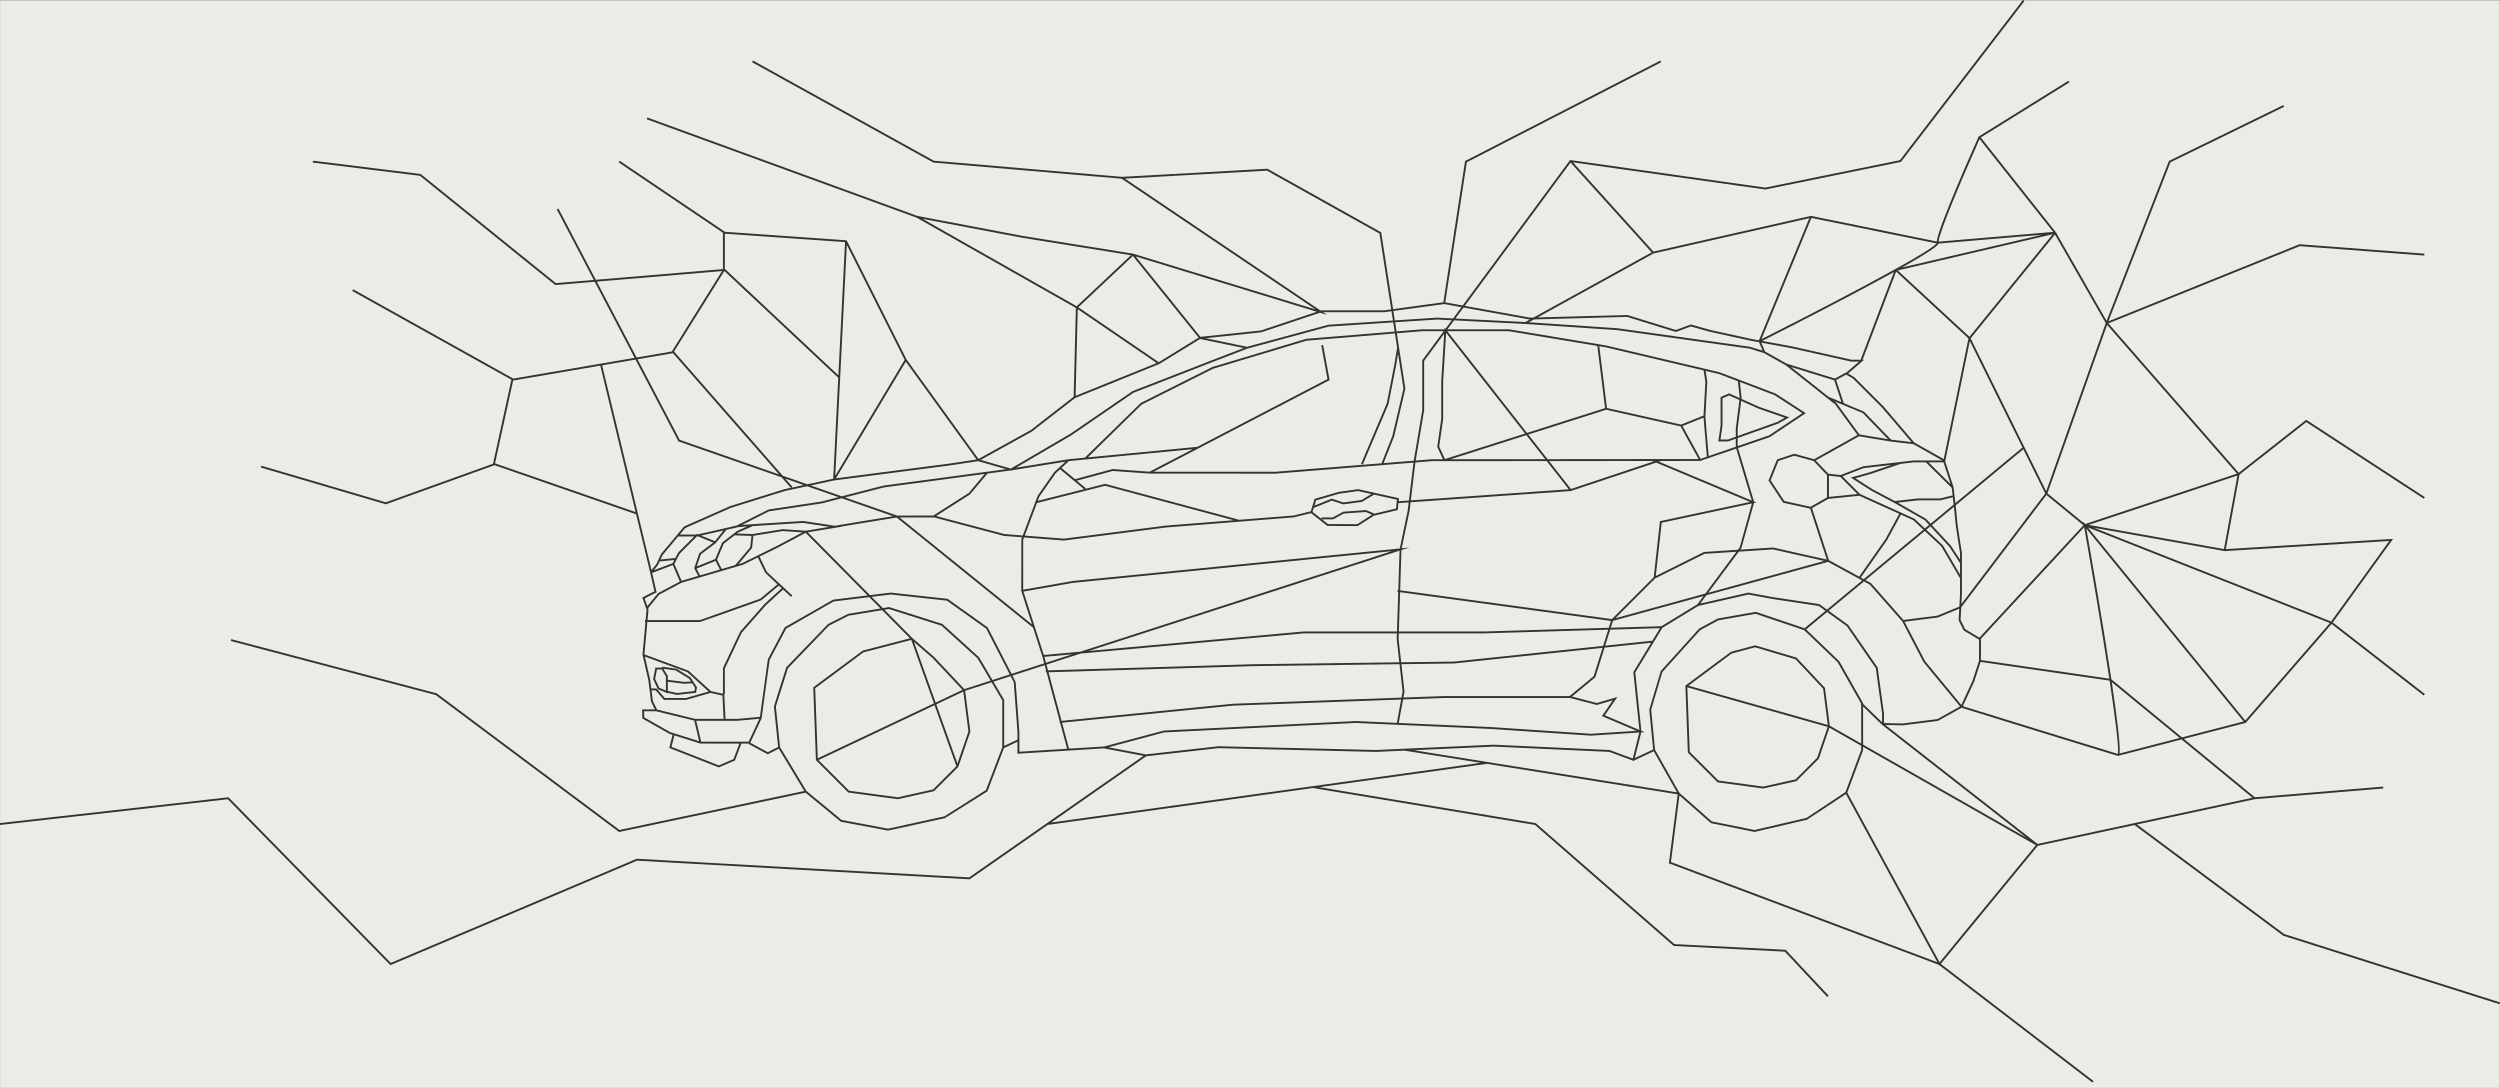 <!-- Generator: Adobe Illustrator 17.0.0, SVG Export Plug-In  -->
<svg version="1.1"
	 xmlns="http://www.w3.org/2000/svg" xmlns:xlink="http://www.w3.org/1999/xlink" xmlns:a="http://ns.adobe.com/AdobeSVGViewerExtensions/3.0/"
	 x="0px" y="0px" width="1315.583px" height="572.503px" viewBox="0 0 1315.583 572.503"
	 enable-background="new 0 0 1315.583 572.503" xml:space="preserve">
<rect x="0" y="0" width="1315.583" height="572.503" fill="#333333" stroke="none"/>
<defs>
</defs>
<path fill="#EAECE8" d="M965.248,200.156l3.768,11.468l-6.703-2.768l-19.875-15.751L965.248,200.156z M980.891,216.623l14.3,14.761
	l10.663,1.23l-15.464-18.111l-15.284-15.28l-3.601-2.112l-5.259,2.882l3.986,12.134L980.891,216.623z M873.541,330.562
	l-26.197,0.775l-2.633,8.427l24.824-2.614L873.541,330.562z M893.178,318.026l3.248-4.37l-47.64,13.064l-1.127,3.606l26.639-0.789
	L893.178,318.026z M920.134,311.863l12.562,2.326l24.765,3.736l3.98,2.861l18.492-15.337l-17.938-9.776l-64.005,17.553l-3.261,4.388
	l25.302-5.771L920.134,311.863z M1028.068,265.527c-0.141-1.27-0.287-2.575-0.43-3.837l-6.626,1.615h-11.826l-10.52,1.204
	l14.859,8.495l2.403,2.592L1028.068,265.527z M978.489,228.608l15.051,2.509l-13.296-13.725l-15.082-6.277l1.349,1.092
	L978.489,228.608z M962.431,250.318v11.163l14.994-1.501l-8.981-9.015L962.431,250.318z M962.154,249.283l6.453,0.694l11.87-4.602
	l26.518-3.067l15.108-0.003l-15.2-8.563l-12.005-1.385l-16.603-2.767l-22.812,12.722L962.154,249.283z M1007.422,272.939
	l5.508,5.144l2.229-1.849l-2.314-2.495l-15.812-9.011l-12.082-6.375l-10.983-7.028l9.912-2.787l11.543-3.888l-14.767,1.709
	l-11.089,4.315l9.245,9.278L1007.422,272.939z M605.045,249.226l-19.493-1.39l-18.9,5.128l4.766,3.959l-0.26,0.314l10.394-2.63
	l70.582,18.925l28.714-2.276l8.912-2.219l2.029-6.517l12.688-3.688l10.248-1.428l21.46,4.77l-0.16,1.581l5.391-0.378l2.4-19.932
	l-72.427,5.796L605.045,249.226z M735.054,175.388l4.515,29.165l-5.941,25.22l-5.521,13.927l15.852-1.269l4.48-26.591l-0.007-26.254
	l11.28-15.284l-11.461,0.002L735.054,175.388z M734.628,267.587l0.472-4.631l-11.992-2.665l-6.36,3.792l-9.909,1.338l-5.979-1.964
	l-9.504,3.814l-0.658,2.114l4.733,3.709v-0.79h5.802l5.718-3.039l11.951-0.851l4.247,1.842l-0.036,0.083L734.628,267.587z
	 M538.431,284.062v26.258l26.047-4.577l172.126-17.115l4.162-19.881l0.525-4.36l-5.372,0.376l-0.369,3.632l-12.58,3.006
	l-8.492,5.445l-15.994-0.088l-8.583-6.727l-8.896,2.208l-67.547,5.36l-53.535,6.859l-21.03-1.633L538.431,284.062z M759.43,200.6
	l0.001,19.86l-2.074,14.58l3.027,6.521l42.168-13.415l-41.545-52.998L759.43,200.6z M707.128,270.256l-5.644,3.049H695.7
	l3.133,2.456l15.355,0.084l7.801-5l-3.261-1.414L707.128,270.256z M539.258,281.856l20.641,1.598l53.457-6.849l35.796-2.837
	l-67.609-18.128l-35.856,9.074L539.258,281.856z M565.42,253.298l-0.02-0.073l-7.565-6.286l-2.313,2.133l-8.567,12.264l-0.839,2.238
	l24.332-6.158l-4.975-4.133L565.42,253.298z M716.51,263.106l5.184-3.129l-7.011-1.558l-9.999,1.388l-12.102,3.523l-0.844,2.709
	l9.087-3.646l6.106,2.006L716.51,263.106z M749.431,215.923l-4.446,26.426l8.446-0.676l5.901-0.003l-3.007-6.477l2.11-14.803
	l-0.005-19.82l1.544-24.94l-10.544,14.286V215.923z M927.345,179.402l15.588,2.846l31.373,7.056h5.038l-0.211-0.08l17.516-46.067
	c-6.052,3.35-13.646,7.45-23.175,12.476C953.099,166.383,932.39,176.858,927.345,179.402z M928.813,184.978l11.436,6.404
	l25.339,7.833l5.863-3.213l0.069,0.126l6.737-5.823l-4.116-0.012l-31.407-7.064l-15.893-2.901L928.813,184.978z M921.816,179.409
	l-21.886-4.764l-10.109-2.84l-7.917,2.898l-25.674-7.941l-48.993,1.333l-2.713,1.497l46.69,3.142l69.829,9.775l6.495,2.023
	l-1.874-4.42L921.816,179.409z M980.173,189.304h0.77l-8.397,7.258l3.223,1.909l15.355,15.354l16.258,19.039l15.466,8.713
	l13.003-63.487l-38.04-35.172L980.173,189.304z M558.577,246.255l7.135,5.927l19.742-5.357l0.085,0.006l19.401,1.385l22.771-11.853
	l-65.224,6.286L558.577,246.255z M687.495,179.295l-49.154,14.773l-37.539,18.845l-28.343,27.771l57.62-5.553l68.485-35.649
	l-3.28-17.783l0.984-0.182l3.413,18.511l-0.328,0.17l-92.268,48.029l64.263,0.014l55.646-4.453l5.682-14.315l5.875-24.96
	l-2.85-18.403l-1.043,6.283l-3.991,20.306L717.14,244.47l-0.92-0.392l13.507-31.724l3.948-20.141l1.474-8.879l0.127,0.021
	l-1.221-7.886L687.495,179.295z M998.637,142.32l37.761,34.913l43.81-53.965L998.637,142.32z M765.167,168.596l-3.477,4.709
	l32.494-0.001l51.08,8.504l59.657,14.084l29.47,11.206l15.875,10.317l-18.894,12.59l-16.782,5.757l8.424,28.161l1.255,0.526
	l-1.266,0.27l-6.629,23.772l-0.549,0.739l17.285-1.11l0.07,0.016l28.131,6.321l-8.745-26.797l-14.22-3.118l-7.704-11.672
	l4.483-11.102l9.073-2.999l10.427,2.874l22.842-12.738l-11.726-16.055l-26.002-20.615l-11.521-6.445l-7.395-2.31l-69.713-9.753
	l-48.354-3.253L765.167,168.596z M734.157,169.589l0.744,4.81l13.309-1.093h11.91l0.052-0.844l0.463,0.59l3.333-4.517l-7.729-0.386
	L734.157,169.589z M1014.853,243.304l11.602,11.433l-3.726-11.433H1014.853z M978.355,303.45l13.864-19.781l7.207-13.283
	l-20.987-9.503l-16.353,1.638l-0.001-0.009l-8.543,4.915l8.932,27.369L978.355,303.45z M1023.617,242.803l4.409,13.562
	c0.048,0.373,0.506,4.31,0.962,8.4l35.299-29.278l-27.697-56.022L1023.617,242.803z M1012.154,278.727l-5.354-5.001l-6.461-2.926
	l-7.271,13.395l-13.83,19.737l1.524,0.831L1012.154,278.727z M1013.428,243.304h-6.376l-6.856,0.794l-16.021,5.396l-7.791,2.191
	l9.07,5.805l11.83,6.24l-0.008-0.069l11.854-1.354l11.822-0.003l6.479-1.593l0.18,0.73c-0.194-1.716-0.381-3.344-0.537-4.689
	L1013.428,243.304z M944.225,239.815l-8.345,2.758l-4.114,10.186l7.192,10.895l13.856,3.038l8.616-4.958v-11.76l-7.042-7.357
	L944.225,239.815z M1031.431,290.95c-0.096-0.549-2.494-15.33-2.494-16.75c0-0.56-0.33-3.752-0.738-7.482l-11.589,9.612
	l10.004,10.792l4.817,7.416V290.95z M1031.431,296.327l-0.021,0.014l-5.582-8.607l-9.987-10.766l-2.174,1.803l8.766,8.216
	l8.999,15.383V296.327z M1001.669,326.248l17.903-2.283l11.521-4.753c0.173-3.223,0.338-6.423,0.338-6.857v-8.004l-9.825-16.795
	l-8.716-8.141l-31.183,25.864l2.922,1.627L1001.669,326.248z M948.448,217.426l-14.557-9.46l-18.336-6.968l0.948,8.298l-0.081,0.625
	l9.178,4.128l16.014,5.573l-5.854,3.281l-21.33,7.616l0.002,4.24l16.556-5.679L948.448,217.426z M846.287,331.369l-65.349,1.936
	h-44.847l-0.097,3.026l1.367,12.182l27.735-0.366l78.53-8.269L846.287,331.369z M422.948,255.247l-9.706-3.383l3.737,4.268
	l-0.596,0.522L422.948,255.247z M356.916,290.724l8.418-8.419h-8.444l-8.257,9.846l-1.028,2.261l7.768-0.771L356.916,290.724z
	 M384.647,267.233l-24.036,10.634l-2.882,3.437h8.605l0.363-0.363l0.6,0.242l14.414-3.26l0.062-0.078l0.062,0.049l5.89-1.372
	l-0.006-0.092l0.217-0.015l16.493-8.302l27.914-4.194l8.906-2.295l-16.487-5.747l-11.775,2.524L384.647,267.233z M843.302,340.917
	l-78.146,8.227l-27.684,0.366l1.628,14.509l-0.562,3.049l20.901-0.763h66.541l-0.011-0.013l12.68-10.492L843.302,340.917z
	 M1029.12,265.954c0.428,3.876,0.817,7.593,0.817,8.246c0,1.112,1.796,12.41,2.487,16.67l0.007,21.484
	c0,0.388-0.12,2.781-0.263,5.482l44.092-58.133l-11.518-23.296L1029.12,265.954z M794.102,174.297l-32.487,0.005l41.954,53.52
	l41.065-13.064l-4.062-32.719L794.102,174.297z M1032.073,319.617c-0.16,2.989-0.322,5.909-0.359,6.592l2.409,4.868l7.504,4.476
	l54.731-59.143l-19.428-15.935L1032.073,319.617z M1109.991,357.133c-3.666-24.23-8.875-55.131-13.222-79.695l-54.338,58.716v11.177
	L1109.991,357.133z M346.274,297.306l-2.16,2.779l9.859-3.751l0.85-1.635l-7.696,0.764L346.274,297.306z M506.499,363.028
	l-15.581-16.569l-9.959-8.662l11.407,31.916L506.499,363.028z M1147.044,388.345l-35.754-29.393
	c2.728,18.312,4.607,33.424,4.108,37.573L1147.044,388.345z M1111.07,357.477l37.172,30.559l32.413-8.38l-82.742-101.49
	C1100.298,291.667,1106.691,328.299,1111.07,357.477z M472.417,419.56l18.614-4.136l12.235-12.236l-11.473-32.102l-61.074,28.891
	l16.128,16.129L472.417,419.56z M514.391,346.436l-18.942-17.179l-27.64-8.768l-2.385,0.394l14.76,14.916l11.426,9.94l15.875,16.878
	l13.817-4.458L514.391,346.436z M531.363,354.913l-12.365-24.079l-20.688-14.745l-29.592-3.241l-10.028,1.231l5.871,5.933
	l3.321-0.548l0.115,0.036l27.961,8.87l19.254,17.492l7.063,11.982L531.363,354.913z M549.479,349.068l-0.933-3.477l-4.909-15.261
	l-71.812-58.002l-29.33,4.82l0.354,0.053l-17.765,2.918l32.717,33.06l10.91-1.339l0.058,0.006l29.909,3.276l0.106,0.075
	l20.992,14.961l12.551,24.441L549.479,349.068z M509.616,384.916l-2.69-20.987l-14.223,6.728l11.132,31.146L509.616,384.916z
	 M412.079,310.22l-9.133,8.409l-12.652,14.374l-8.862,18.78v13.521h-0.286l0.627,13h6.215l11.913-1.077l4.164-30.286l8.907-16.841
	l25.438-14.539l18.137-2.227L423.955,280.4l-15.027,7.967l-9.245,4.546l3.837,7.972l13.424,12.499l-0.682,0.732L412.079,310.22z
	 M368.36,326.305l31.706-11.249l9.073-7.572l-6.48-6.08l-3.874-8.049l-7.785,3.828l-32.41,9.519l-11.744,6.264l-5.788,7.109
	l0.21,0.591l-0.511,5.64H368.36z M909.903,208.085l-3.472,1.534v14.331l-1.049,7.355h3.873l4.176-1.49v-4.469l1.905-14.817
	L909.903,208.085z M894.687,242.562l-20.625,0.024l-1.084,0.362l48.843,20.476l-8.178-27.336L894.687,242.562z M874.438,275.079
	l-3.115,28.042l25.405-12.663l0.101-0.007l17.688-1.136l0.999-1.345l6.385-23.016L874.438,275.079z M933.033,289.129l-17.989,1.155
	l-16.084,21.641l61.032-16.738L933.033,289.129z M845.067,182.788l-3.465-0.578l4.032,32.487l39.007,8.729l11.814-4.729
	c0.122-2.926,0.907-16.61,0.974-17.756l-0.933-6.015L845.067,182.788z M885.394,224.203l9.527,17.249l3.283-1.126
	c-0.292-3.33-1.524-17.425-1.734-20.557L885.394,224.203z M532.062,247.657l-0.252-0.072l-12.146,1.625l-9.271,11.011
	l-17.765,11.317l35.771,9.477l9.82,0.76l7.878-20.96l8.706-12.442l5.904-5.444l-28.461,4.62L532.062,247.657z M913.735,290.368
	l-16.741,1.074l-25.975,12.947l-20.938,20.939l47.313-12.976L913.735,290.368z M914.428,229.459l20.919-7.462l3.841-2.16
	l-13.957-4.859l-8.941-4.021l-1.862,14.453L914.428,229.459z M735.826,310.502l0.663-20.718l-163.494,52.745l112.965-10.223
	l49.168-0.001l0.666-20.799l-0.396-0.054l0.135-0.99L735.826,310.502z M736.123,332.306l44.801-0.001l65.679-1.946l1.135-3.631
	l-110.953-15.086L736.123,332.306z M759.849,242.781l-0.053-0.113l-6.325,0.004l-8.64,0.691l-2.403,19.942l83.117-5.827
	l-11.634-14.841l-53.706,0.031L759.849,242.781z M870.247,303.748l3.277-29.496l47.415-10.114l-49.401-20.71l-44.981,14.982
	l-84.25,5.906l-0.554,4.594l-4.112,19.615l3.977-0.395l-4.125,1.33l-0.677,21.177l111.397,15.146L870.247,303.748z M537.857,282.745
	l-9.624-0.747l-36.75-9.729l-0.056,0.035h-18.04l69.692,56.29l-5.648-17.637l0.032-27.162L537.857,282.745z M897.44,219.194
	c0,0.777,1.094,13.443,1.739,20.797l14.252-4.889v-4.227l-4.089,1.429h-5.113l1.207-8.426l-0.005-14.912l4.476-1.977l5.562,2.502
	l0.026-0.204l-0.992-8.69l-9.875-3.752l-7.081-1.671l0.886,5.719l-0.003,0.053C898.42,201.118,897.44,218.174,897.44,219.194z
	 M763.35,241.667l49.778-0.03l-9.918-12.651L763.35,241.667z M884.353,224.388l-39.148-8.762l-40.977,13.036l10.17,12.974
	l79.441-0.074L884.353,224.388z M815.181,242.635l11.516,14.69l43.44-14.485l-0.497-0.208l0.018-0.041L815.181,242.635z
	 M454.396,343.282l-25.418,18.897l1.358,36.872l61.121-28.909l-11.929-33.378L454.396,343.282z M346.287,312.13l11.473-6.118
	l-3.702-8.641l-10.852,4.129l2.317,10.19l-6.296,3.235l1.44,4.046L346.287,312.13z M595.122,134.316l-57.506-9.259l-52.113-9.884
	l81.091,45.973L595.122,134.316z M347.823,291.56l12.171-14.513l0.106-0.047l24.195-10.702l28.436-8.861l3.418-0.733l-4.821-5.506
	l-54.313-18.931l-22.57-43.026l-17.574,3.007l25.992,107.812l2.583-3.321L347.823,291.56z M270.039,200.262l-9.53,43.567
	l73.953,25.639l-18.576-77.052L270.039,200.262z M350.431,363.378v-7.38l-2.238-3.693h-2.479l-0.976,4.976l2.217,4.66
	L350.431,363.378z M353.532,184.959l26.424-42.295l-65.913,5.525l20.952,39.942L353.532,184.959z M345.527,362.305h-2.789
	l-0.559-4.464l-2.817-12.329l22.359,8.223l11.147,10.166L361,367.305h-11.168L345.527,362.305z M343.694,357.411l2.523,5.307
	l5.213,2.156v-0.219l4.814,1.024l10.032-1.098l0.509-2.862l-0.102-0.163c-3.167-5.083-3.408-5.203-3.547-5.271
	c-0.252-0.135-4.396-2.684-7.121-4.364l-7.471-1.095l-0.067,0.479h-3.586L343.694,357.411z M444.694,261.767l27.382,9.544
	l19.061-0.007l18.656-11.885l8.402-10.012l-53.146,7.113L444.694,261.767z M351.431,358.762v4.97l0.02-0.095l4.845,1.031
	l9.128-0.998l0.311-1.747c-0.451-0.722-0.977-1.555-1.47-2.323l-4.426,0.207L351.431,358.762z M351.431,357.754l8.446,1.058
	l3.76-0.182c-0.491-0.752-0.882-1.33-1.024-1.494c-0.708-0.41-5.761-3.524-7.031-4.309l-6.453-0.909l2.303,3.801V357.754z
	 M439.002,252.826l-12.359,2.65l16.353,5.7l21.862-5.634l64.558-8.644l-14.687-4.22l-14.765,2.236L439.002,252.826z
	 M531.969,246.553l31.412-18.382l32.641-22.368l41.876-16.285l16.56-6.37l-22.943-4.761l-21.45,13.183l-44.319,17.899
	l-22.744,17.653l-26.934,14.901l15.816,4.544L531.969,246.553z M567.145,162.693l-1.129,45.588l42.68-17.23L567.145,162.693z
	 M499.825,243.923l14.064-2.129l-37.224-51.485l-36.769,61.395L499.825,243.923z M335.483,189.062l22.236,42.39l52.276,18.221
	l-55.858-63.803L335.483,189.062z M354.705,185l57.204,65.339l12.921,4.503l13.627-2.921l2.66-53.104L381.175,142.6l-26.482,42.388
	L354.705,185z M381.66,141.683l59.522,55.825l3.512-70.106l-63.264-4.423v18.558l0.067-0.005L381.66,141.683z M442.196,198.459
	l-0.063,0.068l-2.596,51.831l36.518-60.977l-30.432-60.526l-3.484,69.55L442.196,198.459z M373.998,363.577l0.007-0.002l0.003,0.011
	l0.087,0.08l6.336,1.4l0.048-13.608l9.017-19.062l12.736-14.465l9.113-8.394l-1.467-1.366l-9.393,7.798l-32.039,11.336h-27.779
	l-1.546,17.053l23.203,8.572L373.998,363.577z M959.396,362.4l-14.543-15.465l-21.267-6.308l-12.329,3.299l-22.726,16.896
	l73.313,20.678L959.396,362.4z M724.136,395.675l-82.9-1.978l-38.049,4.286l-50.022,34.854l225.983-31.423l-40.081-6.414
	L724.136,395.675z M859.978,400.182l-0.077,0.309l-13.02-4.819l-60.885-2.788l-41.995,1.895l138.463,22.161l-12.205-21.585
	L859.978,400.182z M889.194,395.623l15.13,15.13l23.467,3.171l17.083-3.795l11.356-11.356l5.562-16.248l-73.849-20.829
	L889.194,395.623z M883.969,417.18l-0.028,0.218l16.875,14.847l22.515,4.53l27.281-6.369l20.531-13.604l8.287-22.211v-2.151
	l-16.716-9.52l-5.613,16.396l-11.726,11.727l-0.143,0.031l-17.399,3.866l-0.089-0.013l-23.89-3.229l-15.646-15.646l-0.008-0.196
	l-1.293-35.074l23.998-17.797l12.693-3.396l21.796,6.464l14.951,15.898l2.555,19.925l16.528,9.412v-20.472l-0.293-0.283l0.266-0.275
	l-12.338-21.732l-17.635-16.907l-25.558-8.624l-19.639,3.453l-9.5,5.132l-19.96,22.098l-5.866,19.853l2.046,21.021l12.773,22.591
	L883.969,417.18z M1148,389.13l-33.057,8.546c-0.163,0.098-0.358,0.124-0.543,0.07c-4.036-1.123-77.482-23.845-82.145-25.287
	l-12.509,6.928l-18.542,2.325l-9.073-0.202l80.09,62.59l113.081-24.304L1148,389.13z M1315.509,0.11v572.393H0.029V0.11H1315.509z
	 M1315.583,527.495l-113.576-35.975l-77.467-57.643l61.953-13.314l67.67-5.634l-0.083-0.996l-67.497,5.619l-37.385-30.732
	l32.612-8.431l45.156-52.055l48.483,37.688l0.613-0.789l-48.475-37.683l31.743-43.979l-88.012,5.395l7.184-39.209l35.164-27.631
	l61.815,40.315l0.547-0.838l-62.116-40.511l-0.301-0.196l-35.503,27.898l-68.626-78.619l100.745-40.638l65.489,4.945l0.076-0.997
	l-65.724-4.962l-100.54,40.555l32.617-83.655l59.848-29.228l-0.439-0.898l-60.197,29.398l-32.8,84.123l-26.308-45.918l0.146-0.012
	l-0.551-0.695l-0.17-0.297l-0.056,0.013l-39.28-49.562l46.678-29.015l-0.527-0.85l-47.154,29.311l-0.13,0.081l-0.062,0.14
	c-2.269,5.062-21.443,48.033-21.962,55.071l-66.238-13.479l-82.835,18.777l-42.384-46.951l101.136,14.282l0.086,0.012l71.227-14.492
	l0.184-0.037l64.95-84.591L1064.514,0l-64.724,84.295l-70.875,14.419L826.501,84.252l-0.296-0.042l-56.493,76.542l-9.159-1.653
	l11.333-73.71l102.322-52.64l-0.457-0.89L771.203,84.617l-0.227,0.117l-11.429,74.327l-26.464,3.599l-6.252-40.386L667.09,88.868
	l-0.127-0.071l-76.488,4.268l-99.044-8.493l-95.18-52.705l-0.484,0.875l95.273,52.756l0.093,0.051l99.12,8.495l102.003,68.775
	l-96.184-29.397l-0.031,0.029l-58.253-9.379l-54.985-10.422L340.665,61.835l-0.343,0.939l142.063,51.781l83.774,47.492
	l-1.158,46.733l-22.548,17.508l-27.533,15.226l-37.871-52.379l-31.513-62.677l-64.051-4.478l-55.334-37.334l-0.56,0.829
	l54.838,36.999v19.146l-66.892,5.607l-19.665-37.489l-0.886,0.465l19.469,37.115l-19.928,1.67l-71.033-57.337l-0.111-0.089
	l-56.674-6.998l-0.122,0.992l56.39,6.962l71.078,57.374l0.156,0.126l20.748-1.739l20.998,40.029l-63.831,10.923l-84.296-47.007
	l-0.487,0.873l83.769,46.713l-9.675,44.23l-56.417,20.294l-65.45-19.265l-0.282,0.959l65.606,19.311l0.157,0.046l57.217-20.583
	l74.47,25.818l7.383,30.623l2.252,9.909l-6.384,3.28l2.262,6.358l-0.5,5.511h-0.322v1h0.232l-1.552,17.108l-0.007,0.079
	l3.092,13.521l1.396,11.183l2.015,4.108h-6.683l0.104,4.791l14.162,8.038l1.74,0.559l-1.737,6.926l25.894,10.155l0.191,0.074
	l8.498-3.644l3.369-8.899h4.016l-0.129,0.238l9.984,5.428l5.806-2.978l13.425,22.252L325.99,436.75l-96.146-71.846l-0.078-0.059
	l-108.087-28.512l-0.255,0.967l107.9,28.463l96.249,71.923l0.181,0.136l98.151-20.694l18.53,15.278l24.789,4.673l0.1,0.019
	l29.88-6.537l22.419-14.113l8.705-22.772l7.103-3.354v6.316l45.494-2.82l20.818,3.953l-91.761,63.938l-174.793-9.804l-0.116-0.007
	l-129.409,54.814l-85.258-86.994l-0.17-0.175L0,433.124l0.112,0.994l119.751-13.526l85.326,87.062l0.238,0.244l129.822-54.989
	l174.849,9.807l0.172,0.01l41.083-28.626L690.94,414.69l116.77,19.4l72.893,63.591l0.131,0.113l58.496,2.999l22.337,23.853
	l0.73-0.684l-22.612-24.147l-58.555-3.001l-72.869-63.57l-0.107-0.093l-113.891-18.923l88.26-12.272l100.332,16.058l-4.636,36.287
	l142.022,53.406l0.266,0.488l0.165-0.2l80.455,61.706l0.609-0.793l-80.43-61.686l51.067-62.133l50.866-10.933l78.236,58.216
	l0.067,0.05l113.736,36.025L1315.583,527.495z M980.399,394.856l-8.296,22.232l48.573,89.325l50.659-61.636l-90.905-51.77
	L980.399,394.856z M950.926,431.359l-27.58,6.438l-22.989-4.626l-16.568-14.577l-4.479,35.048l140.2,52.721l-48.134-88.517
	L950.926,431.359z M531.824,355.812l-9.029,2.912l5.636,9.561v24.236l7-3.306v-3.869l-1.96-26.327L531.824,355.812z
	 M507.883,363.535l2.754,21.484l-6.357,18.569l-12.747,12.748l-0.142,0.032l-18.931,4.206l-0.088-0.013l-25.992-3.512
	l-17.008-17.009l-0.007-0.196l-1.406-38.154l26.091-19.353l24.829-6.438l-14.664-14.817l-17.675,2.918l-10.267,5.22l-21.642,22.451
	l-6.356,20.159l2.217,21.341l13.928,23.085l18.452,15.214l24.437,4.607l29.595-6.476l21.904-13.823l8.623-22.558v-24.664
	l-5.611-9.52L507.883,363.535z M388.033,379.303l-21.652,0.002l2.622,11h24.949l5.632-12.044L388.033,379.303z M413.749,351.146
	l0.082-0.084l21.915-22.694l10.556-5.341l17.052-2.815l-5.916-5.979l-18.804,2.309l-24.912,14.281l-8.731,16.507l-4.218,30.75
	l-5.961,12.748l9.218,5.012l5.446-2.793l-2.215-21.319L413.749,351.146z M368.271,391.201l-0.078,0.019l-0.011-0.047l-13.295-4.18
	l-1.509,6.016l24.884,9.759l7.73-3.315l3.084-8.147l-20.547-0.023L368.271,391.201z M713.432,379.438l21.633,0.96l2.265-12.286
	l-88.588,3.229l-89.847,8.968l3.661,13.646l18.433-1.143l0.055,0.011l31.422-8.383L713.432,379.438z M365.365,379.354l0.318-0.076
	l-20.373-4.974h-6.363l0.069,3.201l13.622,7.732l15.273,4.801L365.365,379.354z M641.192,392.7l82.934,1.975l61.871-2.791
	l61.086,2.795l12.119,4.486l3.424-13.684l-25.371,1.644l-53.107-3.548l-70.713-3.142l-100.867,5l-29.259,7.816l19.716,3.744
	L641.192,392.7z M557.635,380.434l-0.1-0.994l0.088-0.009l-6.878-25.644l-0.377,0.012l-0.03-1l0.141-0.004l-0.741-2.763
	l-16.949,5.468l1.673,3.344l1.969,26.465l0,4.329l0.082,0.173l-0.082,0.038l0.001,5.725l25.105-1.556l-3.65-13.608L557.635,380.434z
	 M365.91,378.305h14.861l-0.592-12.27l-6.282-1.389l-12.828,3.658h-11.697l-4.304-5h-2.206l0.71,5.684l2.191,4.398L365.91,378.305z
	 M859.505,353.649l9.377-15.426l-24.497,2.579l-4.868,15.579l-0.114,0.094l-12.161,10.062l13.015,3.414l10.886-3.19l-6.646,9.64
	l18.195,7.743L859.505,353.649z M564.157,344.333l-14.56,1.317l0.834,3.11L564.157,344.333z M784.203,382.579l53.053,3.548
	l23.895-1.552l-18.172-7.732l5.742-8.329l-8.448,2.476l-14.048-3.685h-66.765l-21.105,0.77l-2.28,12.368L784.203,382.579z
	 M1038.015,358.207l3.416-10.571v-11.035l-8.074-4.816l-2.657-5.368l0.008-0.131c0.003-0.061,0.159-2.878,0.326-5.967l-11.268,4.63
	l-17.521,2.234l10.811,20.72l19.038,23.077L1038.015,358.207z M648.674,370.344l88.842-3.239l0.575-3.121l-1.62-14.46l-76.98,1.019
	l-107.719,3.215l6.86,25.573L648.674,370.344z M860.292,398.93l9.643-4.528l-2.04-20.97l6.062-20.341l20.228-22.352l9.798-5.263
	l19.97-3.512l25.641,8.652l11.056-9.17l-3.574-2.568l-24.541-3.704l-12.478-2.31l-26.342,6.007l-18.902,11.525l-14.275,23.483
	l3.209,30.712l1.665,0.709l-1.735,0.112L860.292,398.93z M990.465,381.473l-0.034-0.026l-0.087-0.068l-9.914-9.594v20.074
	l85.962,48.954L990.465,381.473z M1019.527,378.406l11.919-6.641l-19.253-23.354l-11.139-21.35l-17.117-19.431l-3.058-1.667
	l-18.598,15.426l10.286,7.43l15.504,22.432l0.016,0.118l3.339,24.194l0.005,4.931l9.724,0.221L1019.527,378.406z M980.43,370.042
	v0.351l10.001,9.683v-4.442l-3.318-24.008l-15.318-22.165l-10.309-7.409l-11.039,9.156l17.452,16.761L980.43,370.042z
	 M659.469,349.542l76.891-1.016l-1.362-12.155l0.099-3.066h-49.092L568.67,343.924l-17.98,5.801l0.815,3.04L659.469,349.542z
	 M366.671,298.089l9.707-3.932l3.672-8.695l7.999-6.136l5.146-2.271l-4.986,0.345l-0.342,0.156l-5.592,1.265l-5.603,6.965
	l-7.862,5.945L366.671,298.089z M368.384,302.785l10.448-3.065l-2.312-4.541l-9.974,4.039L368.384,302.785z M368.924,281.84
	l7.287,2.945l4.497-5.61L368.924,281.84z M432.542,264.899l-27.885,4.192l-14.15,7.146l9.777-0.676l22.391-1.399l0.053,0.008
	l16.719,2.519l-0.008-0.051l30.513-5.009l-27.004-9.413L432.542,264.899z M609.779,190.58l20.979-12.901l-34.604-42.959
	l-28.691,26.982L609.779,190.58z M732.407,290.05l-167.792,16.683l-26.044,4.579l10.73,33.361l19.181-1.735L732.407,290.05z
	 M367.407,303.072l-2.098-4.071l2.649-7.881l7.405-5.599l-8.15-3.294l-0.464,0.077l-9.071,9.072l-2.796,5.378l3.804,8.878
	L367.407,303.072z M408.473,287.477l13.792-7.312l-10.424-0.701l-15.377,2.498l-0.722,6.439l-7.114,8.444l2.012-0.59
	L408.473,287.477z M386.89,297.354l7.892-9.366l0.67-5.978l-8.905-0.286l-5.679,4.369l-3.559,8.43l2.5,4.909L386.89,297.354z
	 M436.421,277.246l-13.791-2.078l-26.5,1.685l-7.623,3.365l-0.711,0.547l8.182,0.263l15.816-2.569l12.235,0.823L436.421,277.246z
	 M806.966,167.102l62.174-34.297l-42.67-47.268l-55.661,75.414l34.348,6.2L806.966,167.102z M802.674,169.47l2.391-1.319
	l-34.918-6.303l-4.27,5.785L802.674,169.47z M1110.147,358.166l-67.885-9.849l-3.318,10.254l-6.041,13.041
	c7.041,2.178,75.693,23.414,81.541,25.106C1115.224,394.572,1113.274,378.929,1110.147,358.166z M756.231,167.151l8.447,0.422
	l4.372-5.923l-9.075-1.638l-26.739,3.633l0.768,4.958L756.231,167.151z M997.197,141.716l0.036-0.094l0.231-0.054
	c11.917-6.625,20.317-11.71,21.589-13.485l-65.799-13.39l-26.316,63.796C949.262,167.257,977.806,152.486,997.197,141.716z
	 M695.31,163.304h33.035l3.747-0.51l-6.175-39.886l-59.188-33.096l-74.784,4.167l102.972,69.429L695.31,163.304z M656.375,183.481
	l-18.116,6.969l-41.821,16.264l-32.522,22.301l-29.214,17.098l27.489-4.436l0-0.003l0.06-0.006l1.578-0.254l-0.124,0.114l7.17-0.691
	l29.41-28.782l37.689-18.912l49.387-14.839l46.542-3.822l-0.747-4.827l-34,2.217L656.375,183.481z M663.563,173.902l29.37-9.83
	l-95.318-29.133l34.082,42.312L663.563,173.902z M696.247,164.304l2.119,1.429l-3.786-1.157l-30.857,10.314l-29.291,3.08l21.78,4.52
	l42.78-11.6l34.01-2.222l-0.757-4.889l-3.832,0.521L696.247,164.304z M856.368,165.758l25.509,7.891l7.903-2.894l10.392,2.919
	l21.841,4.753l3.598,0.657l26.51-64.265l-82.006,18.589l-60.97,33.632L856.368,165.758z M1171.116,290.086l-69.2-12.356
	l124.81,49.313l30.56-42.343l-86.15,5.281L1171.116,290.086z M1181.547,379.167l44.514-51.312l-127.377-50.327L1181.547,379.167z
	 M1170.311,288.926l7.091-38.703l-78.291,25.991L1170.311,288.926z M1041.72,73.177c-8.87,19.835-21.365,49.306-21.562,53.987
	l60.298-5.113L1041.72,73.177z M1096.357,275.116l-0.1-0.564l0.998,1.225l79.919-26.532l-68.344-78.295l-31.396,88.647
	L1096.357,275.116z M1074.601,123.551l-54.448,4.617c-0.458,1.071-3.423,3.704-19.191,12.583L1074.601,123.551z M1076.769,258.479
	l31.307-88.395l-0.007-0.008l0.023-0.06l-26.706-46.613l-44.374,54.66L1076.769,258.479z"/>
</svg>
